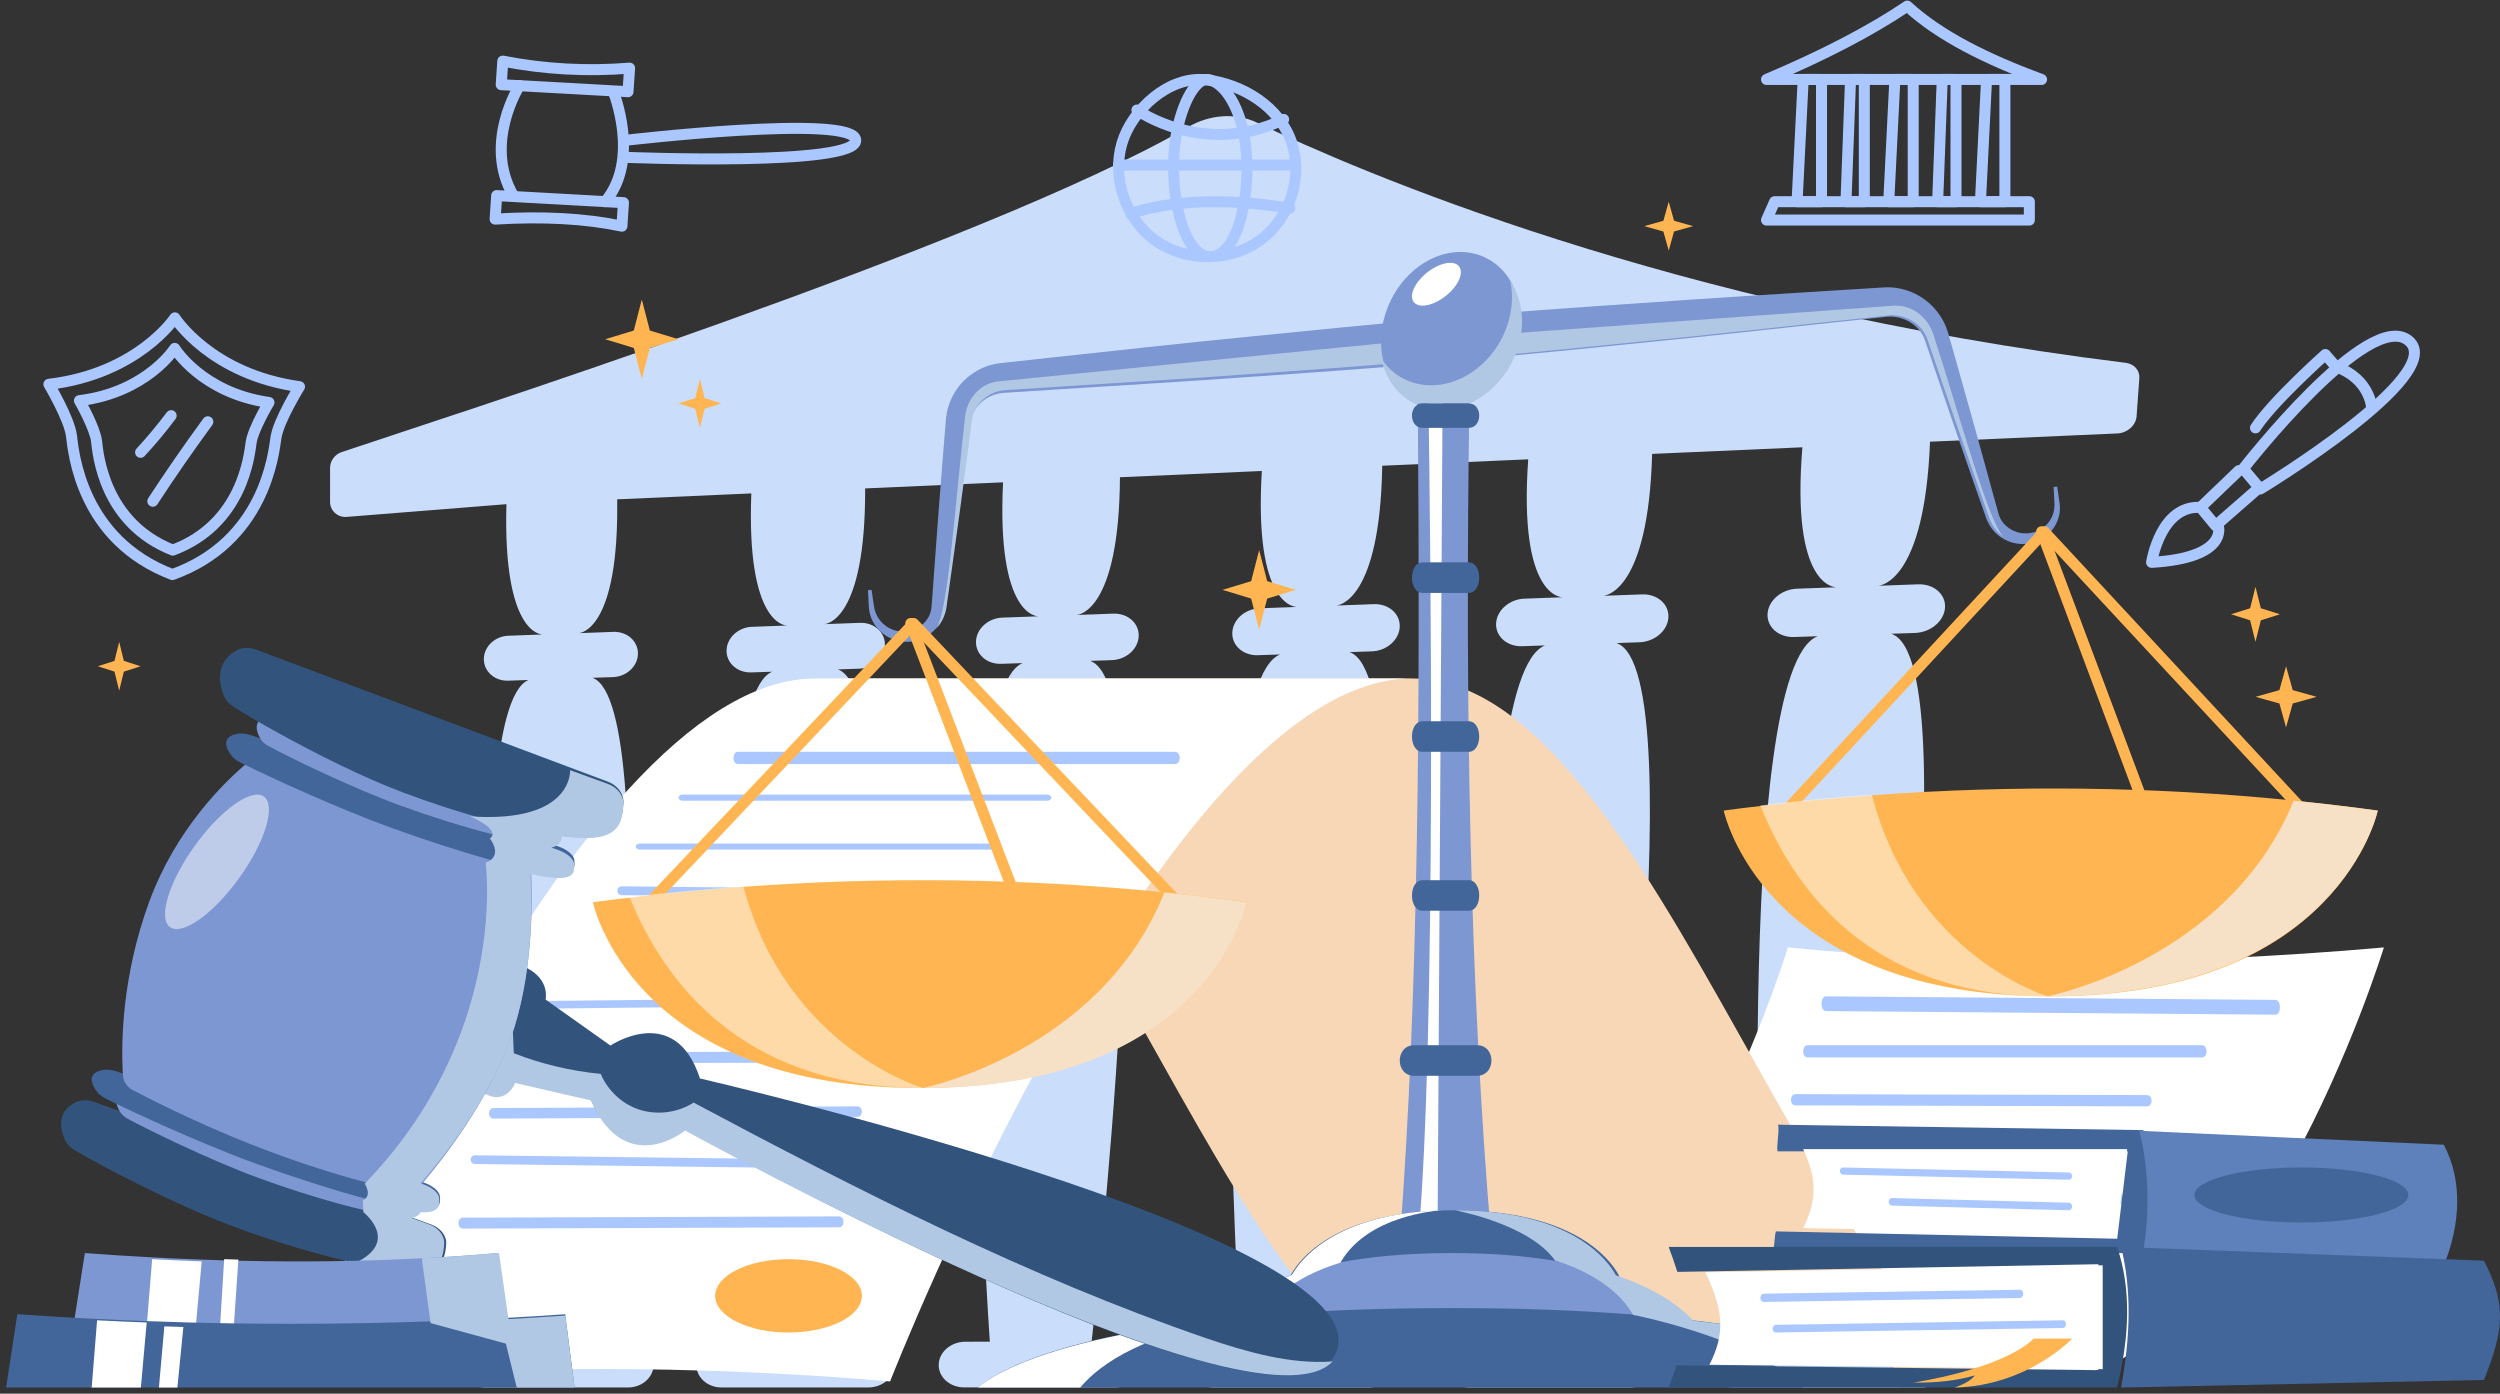 <svg width="409" height="228" xmlns="http://www.w3.org/2000/svg" xmlns:xlink="http://www.w3.org/1999/xlink" overflow="hidden"><rect width="100%" height="100%" fill="#333333" stroke="none"/><defs><clipPath id="clip0"><rect x="180" y="351" width="409" height="228"/></clipPath></defs><g clip-path="url(#clip0)" transform="translate(-180 -351)"><path d="M527.77 410.36C453.261 401.154 401.982 378.918 385.673 371.076 382.216 369.416 377.957 369.698 374.378 371.775 340.85 391.282 248.934 420.514 235.874 424.969 234.762 425.352 234 426.394 234 427.543L234 433.107C234 434.531 235.173 435.633 236.615 435.573L262.851 433.483C262.264 454.724 268.505 454.805 268.808 454.798L263.161 455.007C260.957 455.087 259.164 456.801 259.158 458.824 259.151 460.846 260.923 462.432 263.127 462.358L266.463 462.244C254.528 467.223 263.194 570.702 263.194 570.702L259.393 570.709C257.156 570.716 255.343 572.349 255.336 574.358L255.336 574.358C255.33 576.36 257.136 577.987 259.366 577.987L270.345 577.987 271.692 577.987 282.765 577.987C285.036 577.987 286.896 576.347 286.923 574.318L286.923 574.318C286.943 572.288 285.117 570.648 282.839 570.655L278.991 570.662C278.991 570.662 288.985 466.108 276.922 461.888L280.292 461.774C282.522 461.7 284.349 459.979 284.369 457.937 284.389 455.894 282.59 454.294 280.359 454.375L274.671 454.583C274.974 454.57 281.276 454.026 280.972 432.69L302.915 431.722C302.1 453.266 308.502 453.347 308.819 453.333L303.016 453.548C300.752 453.629 298.892 455.37 298.865 457.426 298.838 459.482 300.644 461.081 302.909 461.007L306.339 460.893C294.026 465.953 302.039 570.608 302.039 570.608L298.137 570.615C295.839 570.622 293.959 572.275 293.932 574.311L293.932 574.311C293.905 576.34 295.738 577.987 298.029 577.987L309.304 577.987 310.692 577.987 322.061 577.987C324.393 577.987 326.327 576.32 326.368 574.271L326.368 574.271C326.408 572.214 324.548 570.548 322.21 570.554L318.254 570.561C318.254 570.561 329.421 464.797 317.074 460.517L320.538 460.396C322.83 460.315 324.723 458.575 324.771 456.505 324.811 454.429 322.985 452.816 320.687 452.897L314.837 453.112C315.154 453.098 321.623 452.547 321.536 430.903L344.099 429.908C343.034 451.761 349.618 451.842 349.942 451.828L343.977 452.043C341.646 452.131 339.718 453.891 339.671 455.974 339.624 458.058 341.464 459.684 343.789 459.603L347.313 459.482C334.61 464.616 341.935 570.494 341.935 570.494L337.926 570.507C335.567 570.514 333.619 572.194 333.572 574.25L333.572 574.25C333.525 576.307 335.392 577.98 337.744 577.98L349.322 577.98 350.744 577.98 362.423 577.98C364.822 577.98 366.823 576.293 366.884 574.21L366.884 574.21C366.951 572.127 365.051 570.44 362.652 570.447L358.588 570.46C358.588 570.46 370.995 463.447 358.345 459.119L361.904 458.998C364.262 458.918 366.23 457.15 366.291 455.047 366.358 452.944 364.492 451.304 362.126 451.391L356.108 451.613C356.432 451.6 363.09 451.035 363.225 429.075L386.435 428.053C385.107 450.229 391.88 450.303 392.21 450.296L386.071 450.518C383.671 450.605 381.677 452.393 381.603 454.509 381.528 456.626 383.402 458.272 385.794 458.192L389.42 458.071C376.305 463.286 382.903 570.407 382.903 570.407L378.786 570.42C376.359 570.427 374.344 572.127 374.27 574.217L374.27 574.217C374.203 576.307 376.103 577.993 378.523 577.993L390.424 577.993 391.887 577.993 403.896 577.993C406.362 577.993 408.431 576.286 408.526 574.17L408.526 574.17C408.613 572.053 406.686 570.346 404.213 570.353L400.034 570.366C400.034 570.366 413.742 462.076 400.782 457.688L404.442 457.56C406.868 457.48 408.91 455.685 408.997 453.548 409.085 451.412 407.185 449.752 404.759 449.839L398.572 450.068C398.902 450.054 405.763 449.476 406.133 427.193L430.017 426.145C428.413 448.65 435.375 448.724 435.719 448.71L429.404 448.939C426.937 449.026 424.862 450.847 424.761 452.991 424.659 455.134 426.573 456.808 429.033 456.72L432.767 456.593C419.221 461.895 425.044 570.299 425.044 570.299L420.811 570.313C418.318 570.319 416.222 572.046 416.128 574.163L416.128 574.163C416.033 576.28 417.967 577.993 420.454 577.993L432.693 577.993 434.195 577.993 446.542 577.993C449.076 577.993 451.225 576.26 451.34 574.116L451.34 574.116C451.455 571.972 449.487 570.239 446.946 570.245L442.653 570.259C442.653 570.259 457.736 460.651 444.453 456.203L448.22 456.075C450.713 455.988 452.836 454.167 452.951 452.003 453.065 449.832 451.131 448.152 448.631 448.24L442.262 448.475C442.606 448.462 449.662 447.87 450.289 425.258L474.873 424.176C472.98 447.017 480.143 447.091 480.494 447.077L473.991 447.312C471.45 447.406 469.293 449.248 469.172 451.432 469.051 453.609 470.998 455.302 473.532 455.215L477.374 455.087C463.376 460.47 468.384 570.198 468.384 570.198L464.03 570.212C461.469 570.218 459.292 571.966 459.171 574.116L459.171 574.116C459.05 576.26 461.024 578 463.578 578L476.161 578 477.711 578 490.414 578C493.022 578 495.253 576.239 495.394 574.069L495.394 574.069C495.536 571.892 493.534 570.138 490.919 570.145L486.499 570.158C486.499 570.158 503.03 459.193 489.41 454.684L493.292 454.55C495.859 454.462 498.063 452.614 498.205 450.41 498.346 448.213 496.372 446.499 493.797 446.593L487.24 446.835C487.59 446.822 494.862 446.217 495.751 423.262L526.401 421.911C528.032 421.837 529.434 420.594 529.542 419.123L529.994 412.887C530.088 411.583 529.151 410.535 527.77 410.36Z" fill="#CADEFC" fill-rule="evenodd"/><path d="M472.501 506C472.501 506 450.801 577 416 577L513.499 577C548.299 577 570 506 570 506 534.842 509.107 502.507 508.911 472.501 506Z" fill="#FFFFFF" fill-rule="evenodd"/><path d="M552.259 514.581C533.148 514.426 514.038 514.271 494.927 514.126 489.529 514.087 484.131 514.039 478.739 514 477.754 513.99 477.754 516.419 478.739 516.419 497.849 516.574 516.96 516.729 536.07 516.874 541.469 516.913 546.867 516.961 552.259 517 553.244 517.01 553.25 514.581 552.259 514.581Z" fill="#AAC8FF" fill-rule="evenodd"/><path d="M540.245 522 475.755 522C474.748 522 474.748 524 475.755 524L540.245 524C541.252 524 541.252 522 540.245 522Z" fill="#AAC8FF" fill-rule="evenodd"/><path d="M531.246 530.155C516.355 530.118 501.464 530.074 486.573 530.037 482.298 530.022 478.029 530.015 473.754 530 472.749 530 472.749 531.845 473.754 531.845 488.646 531.882 503.537 531.926 518.421 531.963 522.696 531.978 526.965 531.985 531.24 532 532.252 532.007 532.252 530.162 531.246 530.155Z" fill="#AAC8FF" fill-rule="evenodd"/><path d="M516.254 539.064C501.082 539.041 485.918 539.022 470.746 539 469.751 539 469.751 539.936 470.746 539.936 485.918 539.959 501.082 539.978 516.254 540 517.249 540.004 517.249 539.067 516.254 539.064Z" fill="#AAC8FF" fill-rule="evenodd"/><path d="M535.25 546.447 482.597 546.099 467.747 546C466.751 545.994 466.751 547.547 467.747 547.553 485.296 547.671 502.852 547.783 520.401 547.901 525.348 547.932 530.303 547.963 535.25 548 536.247 548.006 536.253 546.453 535.25 546.447Z" fill="#AAC8FF" fill-rule="evenodd"/><path d="M514.261 553.542C501.181 553.402 488.108 553.262 475.028 553.123 471.265 553.082 467.502 553.041 463.739 553 462.754 552.988 462.754 554.452 463.739 554.458 476.819 554.598 489.892 554.738 502.972 554.877L514.261 555C515.246 555.017 515.246 553.554 514.261 553.542Z" fill="#AAC8FF" fill-rule="evenodd"/><path d="M522.259 560.542C506.02 560.402 489.781 560.262 473.549 560.122 468.946 560.082 464.344 560.041 459.741 560 458.753 559.994 458.753 561.452 459.741 561.458 475.98 561.598 492.219 561.738 508.451 561.878 513.054 561.918 517.656 561.959 522.259 562 523.247 562.012 523.247 560.548 522.259 560.542Z" fill="#AAC8FF" fill-rule="evenodd"/><path d="M411.037 462 314 462C354.237 462 381.336 577 415.97 577L513 577C478.373 577.007 451.274 462 411.037 462Z" fill="#F7D7B5" fill-rule="evenodd"/><path d="M325.619 577C325.619 577 370.521 462 411 462L313.381 462C272.902 462 228 577 228 577 260.852 574.33 293.401 574.229 325.619 577Z" fill="#FFFFFF" fill-rule="evenodd"/><path d="M372.254 474 300.746 474C299.751 474 299.751 476 300.746 476L372.254 476C373.249 476.008 373.249 474 372.254 474Z" fill="#AAC8FF" fill-rule="evenodd"/><path d="M351.254 481 291.746 481C290.751 481 290.751 482 291.746 482L351.254 482C352.249 482.004 352.249 481 351.254 481Z" fill="#AAC8FF" fill-rule="evenodd"/><path d="M342.24 489 284.754 489C283.749 489 283.749 490 284.754 490L342.24 490C343.253 490.004 343.253 489 342.24 489Z" fill="#AAC8FF" fill-rule="evenodd"/><path d="M341.257 514C322.672 514.195 304.087 514.39 285.509 514.585 280.254 514.64 274.999 514.695 269.743 514.75 268.752 514.76 268.752 516.01 269.743 516 288.328 515.805 306.913 515.61 325.491 515.415 330.746 515.36 336.002 515.305 341.257 515.25 342.248 515.24 342.248 513.985 341.257 514Z" fill="#AAC8FF" fill-rule="evenodd"/><path d="M321.254 523C306.579 523.051 291.905 523.101 277.237 523.152 273.073 523.166 268.909 523.181 264.745 523.195 263.752 523.195 263.752 525.007 264.745 525 279.42 524.95 294.094 524.899 308.769 524.848 312.933 524.834 317.097 524.82 321.26 524.805 322.248 524.805 322.248 522.993 321.254 523Z" fill="#AAC8FF" fill-rule="evenodd"/><path d="M320.261 532C304.811 532.069 289.355 532.145 273.905 532.214 269.516 532.234 265.128 532.255 260.739 532.276 259.754 532.283 259.754 534.007 260.739 534 276.189 533.931 291.645 533.855 307.095 533.786 311.484 533.766 315.872 533.745 320.261 533.724 321.246 533.724 321.246 532 320.261 532Z" fill="#AAC8FF" fill-rule="evenodd"/><path d="M303.257 540.567C288.088 540.378 272.919 540.189 257.743 540 256.752 539.989 256.752 541.421 257.743 541.433 272.912 541.622 288.081 541.811 303.257 542 304.248 542.011 304.248 540.579 303.257 540.567Z" fill="#AAC8FF" fill-rule="evenodd"/><path d="M317.251 550C301.263 550.057 285.275 550.108 269.287 550.165 264.772 550.179 260.264 550.194 255.749 550.208 254.75 550.208 254.75 552.007 255.749 552 271.737 551.943 287.725 551.892 303.713 551.835L317.251 551.792C318.25 551.785 318.25 549.993 317.251 550Z" fill="#AAC8FF" fill-rule="evenodd"/><path d="M336.262 496.551 293.751 496.122C289.747 496.081 285.743 496.041 281.738 496 280.754 495.988 280.754 497.443 281.738 497.449L324.249 497.878C328.253 497.919 332.257 497.959 336.262 498 337.246 498.012 337.246 496.562 336.262 496.551Z" fill="#AAC8FF" fill-rule="evenodd"/><path d="M321 563C321 566.314 315.627 569 309 569 302.373 569 297 566.314 297 563 297 559.686 302.373 557 309 557 315.627 557 321 559.686 321 563Z" fill="#FFB552" fill-rule="evenodd"/><path d="M416.286 403 417 410.24C415.383 410.375 413.773 410.502 412.157 410.623 402.969 411.353 393.774 412.024 384.572 412.654 373.761 413.438 362.936 414.075 352.111 414.766L344.074 415.282C342.054 415.456 340.12 416.69 339.238 418.54 339.016 418.996 338.84 419.479 338.766 419.988 338.753 420.055 338.739 420.102 338.726 420.183L338.692 420.458 338.618 421.001 338.477 422.08 337.904 426.417 336.732 435.073 335.52 443.728 334.906 448.052 334.597 450.217C334.549 450.539 334.496 451.035 334.361 451.451 334.246 451.886 334.078 452.282 333.883 452.671 333.566 453.281 333.155 453.817 332.684 454.266 331.976 454.95 331.134 455.44 330.245 455.715 328.763 456.17 327.16 456.083 325.739 455.433 324.331 454.803 323.105 453.596 322.519 452.067L322.33 451.491C322.29 451.29 322.242 451.095 322.209 450.894L322.141 450.298 322.115 449.748 322 447.556 322.586 447.509 322.909 449.681 322.99 450.224 323.091 450.713 323.239 451.189 323.428 451.638C324.001 452.818 325.038 453.67 326.19 454.065 327.342 454.461 328.595 454.401 329.673 453.945 330.737 453.489 331.633 452.637 332.077 451.598 332.185 451.337 332.279 451.069 332.333 450.794 332.394 450.512 332.401 450.277 332.434 449.875L332.596 447.69 332.913 443.319 333.559 434.576 334.246 425.841 334.597 421.477 334.691 420.384 334.731 419.841 334.758 419.559 334.799 419.224C334.9 418.285 335.156 417.367 335.513 416.522 336.961 413.083 340.1 410.877 343.441 410.435L351.599 409.537C362.377 408.383 373.148 407.177 383.926 406.117 394.71 405.025 405.495 403.965 416.286 403Z" fill="#7D97D3" fill-rule="evenodd"/><path d="M418 406 416.462 407.051 411.92 410.155C402.795 410.89 393.665 411.563 384.527 412.196 373.791 412.984 363.041 413.624 352.292 414.318L344.311 414.836C342.305 415.011 340.385 416.251 339.509 418.109 339.288 418.567 339.114 419.052 339.04 419.564 339.027 419.632 339.014 419.679 339 419.76L338.967 420.036 338.893 420.581 338.753 421.665 338.184 426.023 337.02 434.718 335.816 443.413 335.207 447.757 334.9 449.932C334.853 450.255 334.799 450.754 334.666 451.171 334.552 451.609 334.385 452.007 334.191 452.397 333.876 453.01 333.468 453.549 333 454 335.08 452.182 336.291 432.785 337.917 418.965 338.338 415.941 340.572 413.658 343.362 413.388L416.368 406.155 418 406Z" fill="#B1C8E5" fill-rule="evenodd"/><path d="M416 402.977 416.708 410.162C418.304 410.016 419.907 409.876 421.503 409.723 430.605 408.892 439.694 408 448.79 407.062 459.481 406.011 470.153 404.806 480.838 403.662L488.772 402.817C490.775 402.644 492.905 403.529 494.121 405.186 494.428 405.592 494.688 406.037 494.855 406.516 494.882 406.576 494.902 406.623 494.936 406.703L495.022 406.962 495.196 407.481 495.543 408.506 496.946 412.644 499.764 420.894 502.622 429.137 504.058 433.249 504.779 435.311C504.886 435.624 505.04 436.09 505.247 436.476 505.44 436.882 505.687 437.241 505.948 437.587 506.375 438.132 506.883 438.585 507.43 438.944 508.252 439.49 509.173 439.829 510.088 439.949 511.617 440.142 513.167 439.789 514.429 438.917 515.678 438.066 516.639 436.682 516.92 435.092L516.993 434.5C517 434.293 517 434.101 517 433.894L516.947 433.302 516.867 432.763 516.553 430.608 515.972 430.661 516.078 432.836 516.112 433.382 516.105 433.881 516.052 434.367 515.958 434.832C515.631 436.077 514.783 437.088 513.734 437.667 512.693 438.246 511.451 438.399 510.315 438.139 509.187 437.873 508.152 437.194 507.517 436.256 507.357 436.023 507.217 435.771 507.116 435.511 507.003 435.245 506.949 435.019 506.843 434.633L506.262 432.53 505.106 428.319 502.782 419.896 500.418 411.493 499.23 407.295 498.929 406.243 498.782 405.718 498.702 405.452 498.602 405.132C498.321 404.234 497.894 403.383 497.38 402.617 495.303 399.51 491.81 397.88 488.471 398.007L480.344 398.506C469.612 399.191 458.88 399.823 448.169 400.608 437.423 401.32 426.712 402.105 416 402.977Z" fill="#7D97D3" fill-rule="evenodd"/><path d="M414 406.526 415.734 407.291 420.867 409.557C430.097 408.719 439.313 407.82 448.536 406.875 459.378 405.816 470.2 404.602 481.035 403.449L489.079 402.598C491.111 402.424 493.271 403.315 494.504 404.985 494.815 405.394 495.079 405.843 495.249 406.325 495.276 406.386 495.296 406.433 495.33 406.513L495.418 406.774 495.594 407.297 495.946 408.33 497.368 412.5 500.226 420.812 503.124 429.119 504.58 433.261 505.312 435.34C505.42 435.655 505.576 436.124 505.786 436.513 505.982 436.922 506.233 437.284 506.497 437.632 506.93 438.182 507.445 438.638 508 439 505.576 437.579 500.571 418.801 496.244 405.548 495.228 402.658 492.56 400.808 489.73 401.016L415.646 406.392 414 406.526Z" fill="#B1C8E5" fill-rule="evenodd"/><path d="M422.781 393.041C428.33 395.531 430.401 402.959 427.407 409.633 424.412 416.307 417.486 419.698 411.937 417.208 406.388 414.719 404.318 407.29 407.312 400.616 410.307 393.943 417.232 390.551 422.781 393.041Z" fill="#7D97D3" fill-rule="evenodd"/><path d="M428.131 408.476C425.7 415.247 418.912 419.332 412.959 417.603 409.274 416.528 406.788 413.485 406 409.704 407.247 411.572 409.062 412.977 411.322 413.637 417.268 415.373 424.056 411.288 426.494 404.51 427.426 401.923 427.583 399.323 427.09 397 429.118 400.036 429.638 404.286 428.131 408.476Z" fill="#B1C8E5" fill-rule="evenodd"/><path d="M415.892 399.876C413.74 401.293 411.596 401.384 411.102 400.071 410.609 398.758 411.951 396.548 414.109 395.124 416.26 393.707 418.405 393.616 418.898 394.929 419.392 396.242 418.043 398.459 415.892 399.876Z" fill="#FFFFFF" fill-rule="evenodd"/><path d="M424 554 409 554C412.062 513.891 412.365 467.483 411.945 417L420.388 417C419.651 466.377 420.463 512.779 424 554Z" fill="#7D97D3" fill-rule="evenodd"/><path d="M416 417 415.18 554 412 554C415.035 520.559 414.023 438.532 413.699 417L416 417Z" fill="#FFFFFF" fill-rule="evenodd"/><path d="M421.646 522 411.354 522C408.219 522 408.212 527 411.354 527L421.646 527C424.781 526.993 424.788 522 421.646 522Z" fill="#42669A" fill-rule="evenodd"/><path d="M420.275 495 412.727 495C410.424 495 410.424 500 412.727 500L420.275 500C422.572 500 422.578 495 420.275 495Z" fill="#42669A" fill-rule="evenodd"/><path d="M420.275 469 412.727 469C410.424 469 410.424 474 412.727 474L420.275 474C422.572 473.993 422.578 469 420.275 469Z" fill="#42669A" fill-rule="evenodd"/><path d="M420.275 443 412.725 443C410.425 443 410.425 448 412.725 448L420.275 448C422.575 447.993 422.575 443 420.275 443Z" fill="#42669A" fill-rule="evenodd"/><path d="M420.275 417 412.727 417C410.424 417 410.424 421 412.727 421L420.275 421C422.572 421 422.578 417 420.275 417Z" fill="#42669A" fill-rule="evenodd"/><path d="M445 560 391 560C391 560 391.094 559.759 391.323 559.349 392.61 557.078 398.173 549.573 415.949 549.033 416.003 549.026 416.03 549.026 416.03 549.026 416.67 549.006 417.323 549 417.997 549 437.395 549 443.336 556.993 444.677 559.349 444.906 559.759 445 560 445 560Z" fill="#42669A" fill-rule="evenodd"/><path d="M458 569 377 569C377 569 377.267 568.448 378 567.573 378.127 567.425 378.26 567.25 378.42 567.082 380.2 565.124 383.933 562.036 391.093 559.62 393.36 558.86 395.967 558.16 398.953 557.581 403.967 556.619 410.073 556 417.5 556 423.92 556 429.36 556.458 433.953 557.204 433.953 557.204 433.96 557.204 433.98 557.211 437.853 557.844 441.133 558.678 443.907 559.613 451.06 562.029 454.787 565.124 456.573 567.076 457.627 568.24 458 569 458 569Z" fill="#7D97D3" fill-rule="evenodd"/><path d="M495 578 340 578C340 578 346.912 570.625 378.244 566.978 380.535 566.709 382.953 566.467 385.518 566.245 385.679 566.231 385.826 566.218 385.947 566.204 386.034 566.198 386.114 566.191 386.201 566.184 386.362 566.171 386.442 566.164 386.442 566.164 395.149 565.444 405.417 565 417.5 565 428.806 565 438.531 565.39 446.863 566.036 450.406 566.312 453.695 566.628 456.756 566.985 488.088 570.625 495 578 495 578Z" fill="#42669A" fill-rule="evenodd"/><path d="M495 578 475.02 578C470.926 573.928 463.825 570.932 457.821 568.96 451.977 567.041 447.172 566.111 447.172 566.111 445.754 563.59 443.505 561.685 441.295 560.3 438 558.241 434.772 557.332 434.453 557.245 434.433 557.238 434.426 557.238 434.426 557.238 430.127 551.18 418 549 418 549 437.168 549 443.039 557.211 444.363 559.632 451.505 562.032 455.225 565.108 457.009 567.047 488.131 570.671 495 578 495 578Z" fill="#B1C8E5" fill-rule="evenodd"/><path d="M416 549C414.955 549.054 403.69 549.864 399.285 557.582 399.278 557.582 399.278 557.589 399.278 557.589 399.278 557.589 396.115 558.432 392.877 560.28 390.435 561.672 387.946 563.634 386.772 566.225 386.772 566.225 386.691 566.231 386.53 566.245 386.455 566.251 386.374 566.258 386.273 566.265 386.145 566.278 386.003 566.292 385.842 566.305 384.438 566.446 381.565 566.794 378.091 567.53 371.15 568.996 361.767 572.002 356.729 578L340 578C340 578 346.961 570.663 378.516 567.035 380.317 565.087 384.094 562.014 391.339 559.611 392.627 557.268 398.199 549.549 416 549Z" fill="#FFFFFF" fill-rule="evenodd"/><path d="M285 500 329.453 453 374 500" stroke="#FFB552" stroke-width="1.801" stroke-linecap="round" stroke-linejoin="round" stroke-miterlimit="10" fill="none" fill-rule="evenodd"/><path d="M329 453 347 500" stroke="#FFB552" stroke-width="1.801" stroke-linecap="round" stroke-linejoin="round" stroke-miterlimit="10" fill="none" fill-rule="evenodd"/><path d="M384 498.599C384 498.599 377.68 529 330.497 529 329.951 529 329.42 528.993 328.881 528.987 283.179 528.303 277 498.606 277 498.606 279.033 498.335 281.065 498.078 283.098 497.848 289.23 497.117 295.355 496.535 301.48 496.089 324.432 494.404 347.384 494.654 370.37 496.982 374.907 497.428 379.457 497.97 384 498.599Z" fill="#FFB552" fill-rule="evenodd"/><path d="M384 498.623C384 498.623 377.739 529 331 529 331 529 360.044 523.145 370.498 497 374.992 497.453 379.499 497.994 384 498.623Z" fill="#F7E1C6" fill-rule="evenodd"/><path d="M331 529C330.448 529 329.91 528.993 329.364 528.986 301.245 528.362 288.636 511.659 283 497.764 289.209 497.031 295.411 496.448 301.613 496 308.619 522.5 331 529 331 529Z" fill="#FFFFFF" fill-rule="evenodd" fill-opacity="0.502"/><path d="M470 486 514.453 438 559 486" stroke="#FFB552" stroke-width="1.801" stroke-linecap="round" stroke-linejoin="round" stroke-miterlimit="10" fill="none" fill-rule="evenodd"/><path d="M514 438 532 486" stroke="#FFB552" stroke-width="1.801" stroke-linecap="round" stroke-linejoin="round" stroke-miterlimit="10" fill="none" fill-rule="evenodd"/><path d="M569 483.599C569 483.599 562.68 514 515.497 514 514.951 514 514.42 513.993 513.881 513.987 468.179 513.303 462 483.606 462 483.606 464.033 483.335 466.065 483.078 468.098 482.848 474.23 482.117 480.355 481.535 486.48 481.089 509.432 479.404 532.384 479.654 555.37 481.982 559.907 482.435 564.457 482.976 569 483.599Z" fill="#FFB552" fill-rule="evenodd"/><path d="M569 483.623C569 483.623 562.621 514 515 514 515 514 544.592 508.145 555.244 482 559.822 482.46 564.414 483.001 569 483.623Z" fill="#F7E1C6" fill-rule="evenodd"/><path d="M515 514C514.459 514 513.932 513.993 513.398 513.986 485.871 513.362 473.519 496.659 468 482.764 474.079 482.031 480.152 481.448 486.225 481 493.085 507.494 515 514 515 514Z" fill="#FFFFFF" fill-rule="evenodd" fill-opacity="0.502"/><path d="M530.644 556 470 556C470.306 555.221 470.3 553.236 470.533 552.457L526.375 553.656 528.1 539.363 470.813 539.363C470.579 538.583 471.186 535.779 470.873 535L530.644 535.886C532.602 541.647 532.296 549.193 530.644 556Z" fill="#42669A" fill-rule="evenodd"/><path d="M579.815 558 530.552 556.066C531.816 549.316 531.473 541.787 530 536L579.809 538.279C582.882 544.08 582.573 551.236 579.815 558Z" fill="#5E80BB" fill-rule="evenodd"/><path d="M526.286 553 475 551.911C477.19 547.553 477.349 543.997 475 539L528 539 526.286 553Z" fill="#FFFFFF" fill-rule="evenodd"/><path d="M574 546.5C574 548.985 566.165 551 556.5 551 546.835 551 539 548.985 539 546.5 539 544.015 546.835 542 556.5 542 566.165 542 574 544.015 574 546.5Z" fill="#42669A" fill-rule="evenodd"/><path d="M518.404 542.82 481.596 542C480.801 541.981 480.801 543.161 481.596 543.18L518.404 544C519.199 544.019 519.199 542.839 518.404 542.82Z" fill="#AAC8FF" fill-rule="evenodd"/><path d="M518.426 547.759C508.811 547.504 499.189 547.249 489.575 547 488.809 546.98 488.809 548.221 489.575 548.241 499.189 548.496 508.811 548.752 518.426 549 519.192 549.021 519.192 547.779 518.426 547.759Z" fill="#AAC8FF" fill-rule="evenodd"/><path d="M526.359 578 453 578C453.375 577.053 453.985 575.3 454.266 574.36L523.285 575.159 523.285 557.827 454.413 559.083C454.132 558.143 453.368 555.94 453 555L526.359 555C528.724 561.971 528.362 569.74 526.359 578Z" fill="#32547C" fill-rule="evenodd"/><path d="M586.368 576.758 527 578C528.523 569.794 528.779 562.038 527 555L586.368 557.25C590.06 564.301 589.69 568.538 586.368 576.758Z" fill="#42669A" fill-rule="evenodd"/><path d="M524 575 459.661 574.276C462.353 568.98 461.88 565.225 459 559.153L524 558 524 575Z" fill="#FFFFFF" fill-rule="evenodd"/><path d="M510.412 562C499.552 562.166 488.693 562.332 477.833 562.498 474.751 562.544 471.67 562.589 468.588 562.642 467.804 562.657 467.804 564.015 468.588 564 479.448 563.834 490.308 563.668 501.167 563.502 504.249 563.457 507.331 563.411 510.412 563.359 511.196 563.351 511.196 561.985 510.412 562Z" fill="#AAC8FF" fill-rule="evenodd"/><path d="M517.419 567C505.262 567.19 493.098 567.386 480.941 567.576 477.485 567.632 474.037 567.688 470.581 567.737 469.806 567.751 469.806 569.014 470.581 569 482.739 568.81 494.902 568.614 507.059 568.424 510.515 568.368 513.963 568.312 517.419 568.263 518.194 568.256 518.194 566.986 517.419 567Z" fill="#AAC8FF" fill-rule="evenodd"/><path d="M512.732 570 519 570C519 570 511.743 577.735 499.78 578 501.349 577.456 502.503 576.803 503.097 576.007 499.918 576.945 496.511 577.236 493 577.197 493 577.204 507.292 575.12 512.732 570Z" fill="#FFB552" fill-rule="evenodd"/><path d="M398.679 572.055C398.436 572.697 398.093 573.252 397.642 573.726 384.982 587.287 291.995 535.76 291.995 535.76 291.995 535.76 282.324 543.744 276.61 530.812L264.273 527.943C264.273 527.943 262.482 532.57 258 528.766L265.363 509C265.363 509 269.839 510.451 269.267 514.536L279.867 522.052C279.867 522.052 290.447 514.911 294.512 527.435 294.526 527.428 405.725 553.138 398.679 572.055Z" fill="#32547C" fill-rule="evenodd"/><path d="M398 573.737C385.308 587.232 292.082 535.954 292.082 535.954 292.082 535.954 282.386 543.9 276.657 531.03L264.289 528.175C264.289 528.175 262.494 532.78 258 528.994L263.223 515.08C263.385 515.053 263.547 515.027 263.715 515 263.823 517.768 263.938 520.536 264.053 523.305 268.587 525.081 273.418 526.226 278.27 526.685 279.444 529.433 281.826 531.696 284.734 532.581 287.649 533.466 290.949 533.013 293.472 531.383 320.382 545.723 348.297 559.963 377.19 569.885 383.891 572.167 391.036 574.236 398 573.737Z" fill="#B1C8E5" fill-rule="evenodd"/><path d="M249.512 558.881C247.279 559.247 243.232 558.748 238.366 557.676L238.36 557.683C232.445 556.392 225.333 554.276 218.83 551.9 208.591 548.16 195.544 541.198 192.059 539.069 191.382 538.649 190.874 538.084 190.604 537.451 189.907 535.841 189.149 532.806 192.471 531.295 193.317 530.909 194.407 530.903 195.408 531.269L239.74 547.401C239.747 547.401 239.754 547.408 239.754 547.408L250.534 551.327C252.036 551.873 253.065 553.144 252.997 554.422 252.882 556.412 252.544 558.375 249.512 558.881Z" fill="#32547C" fill-rule="evenodd"/><path d="M248.743 548.963C248.516 549.403 248.075 549.745 247.273 549.903 247.066 549.942 246.839 549.975 246.572 549.988 245.122 550.074 242.611 549.686 239.518 548.963 239.511 548.963 239.511 548.963 239.511 548.963 234.581 547.819 228.189 545.86 222.383 543.743 214.22 540.765 203.686 535.571 200.854 534.006 200.306 533.704 199.885 533.316 199.631 532.902 199.551 532.77 199.464 532.626 199.391 532.468 199.257 532.205 199.137 531.909 199.077 531.607 198.856 530.686 199.043 529.68 200.546 529.168 200.6 529.141 200.653 529.128 200.7 529.115 201.341 528.918 202.176 528.977 202.978 529.273L246.899 545.268C247.086 545.334 247.267 545.413 247.434 545.498 248.356 545.971 248.977 546.695 248.997 547.372 249.01 547.937 248.99 548.503 248.743 548.963Z" fill="#7D97D3" fill-rule="evenodd"/><path d="M249.449 549C249.308 549 249.16 548.993 249.006 548.98 247.037 548.869 243.694 548.154 239.687 547.079 239.687 547.079 239.681 547.079 239.674 547.073 234.381 545.644 227.936 543.579 222.007 541.429 217.09 539.639 211.381 537.227 206.618 535.103 203.643 533.779 201.024 532.554 199.195 531.669 198.404 531.289 197.761 530.967 197.299 530.731 196.669 530.404 196.16 530.004 195.852 529.591 195.061 528.536 194.063 526.608 196.776 526.058 197.473 525.92 198.411 526.031 199.322 526.359L249.475 544.516C250.842 545.014 251.874 545.893 251.961 546.66 252.095 547.866 252.021 549.019 249.449 549Z" fill="#42669A" fill-rule="evenodd"/><path d="M263.575 520.773C259.873 531.199 252.475 540.625 249.219 544.467 249.052 544.67 248.885 544.852 248.739 545.021 248.505 545.291 248.225 545.514 247.918 545.676 247.331 545.98 246.644 546.081 245.97 545.932 244.056 545.5 242.141 545.034 240.233 544.535 227.184 541.091 214.336 535.926 201.661 529.301 201.454 529.193 201.267 529.065 201.1 528.91 200.52 528.403 200.153 527.681 200.106 526.904 200.093 526.648 200.073 526.364 200.06 526.054 199.846 521.368 199.98 510.638 204.383 498.605 208.746 486.667 216.711 478.922 220.567 475.702 221.921 474.567 222.768 474 222.768 474L261.067 488.74 266.717 490.915C266.717 490.915 266.804 491.772 266.884 493.264 267.144 498.248 267.291 510.307 263.575 520.773Z" fill="#7D97D3" fill-rule="evenodd"/><path d="M271.452 494C270.414 493.993 268.866 493.764 266.957 493.364 264.893 492.931 262.421 492.301 259.714 491.534 254.836 490.144 249.222 488.321 244.003 486.427 235.567 483.371 224.827 478.454 220.446 476.303 219.99 476.08 219.601 475.884 219.293 475.733 218.663 475.411 218.161 475.005 217.846 474.592 217.062 473.536 216.064 471.609 218.777 471.058 219.474 470.92 220.412 471.032 221.323 471.359L271.472 489.521C272.839 490.02 273.878 490.905 273.958 491.665 274.099 492.872 274.025 494.026 271.452 494Z" fill="#42669A" fill-rule="evenodd"/><path d="M270.293 488.896C270.079 488.942 269.839 488.975 269.571 488.988 267.808 489.093 264.462 488.489 260.441 487.458 260.434 487.458 260.434 487.458 260.434 487.458 255.859 486.288 250.402 484.58 245.386 482.748 237.223 479.772 226.69 474.582 223.858 473.019 223.31 472.717 222.89 472.329 222.636 471.909 222.556 471.771 222.475 471.626 222.395 471.462 222.015 470.694 221.754 469.695 222.362 468.933 222.622 468.598 223.05 468.309 223.704 468.112 224.339 467.921 225.181 467.974 225.982 468.27L269.899 484.252C271.101 484.692 271.969 485.559 271.996 486.361 272.003 486.61 272.003 486.86 271.983 487.103 271.903 487.931 271.549 488.634 270.293 488.896Z" fill="#7D97D3" fill-rule="evenodd"/><path d="M278.158 487.793C276.712 488.102 274.562 488.054 271.932 487.725 267.801 487.203 262.501 485.983 256.998 484.358 256.991 484.358 256.985 484.351 256.985 484.351 255.599 483.939 254.206 483.507 252.807 483.055 250.488 482.301 248.169 481.491 245.931 480.648 244.261 480.017 242.517 479.304 240.753 478.529 233.702 475.43 226.313 471.439 221.715 468.757 220.1 467.818 218.822 467.043 218.038 466.515 217.341 466.056 216.821 465.404 216.55 464.671 215.868 462.805 215.178 459.274 218.734 457.395 219.647 456.915 220.803 456.874 221.844 457.265L279.49 478.899C281.065 479.489 282.106 480.95 281.991 482.438 281.809 484.79 281.383 487.101 278.158 487.793Z" fill="#32547C" fill-rule="evenodd"/><path d="M278.168 487.907C276.714 488.207 274.554 488.161 271.912 487.84 271.831 488.674 271.477 489.395 270.201 489.655L271.389 490.089C272.775 490.596 273.827 491.496 273.909 492.27 274.038 493.498 273.97 494.672 271.355 494.645 270.302 494.638 268.733 494.405 266.798 493.998 267.069 498.928 267.226 510.842 263.443 521.182 259.673 531.483 252.141 540.795 248.826 544.591L249.315 544.771C250.701 545.278 251.747 546.172 251.835 546.953 251.964 548.18 251.889 549.348 249.281 549.328 249.139 549.328 248.989 549.321 248.833 549.308 248.602 549.755 248.154 550.102 247.339 550.262L250.198 551.302C251.706 551.849 252.738 553.124 252.671 554.404 252.562 556.399 252.222 558.374 249.186 558.881 246.945 559.248 242.883 558.747 238 557.673 245.505 554.184 239.664 549.488 239.453 549.314 239.447 549.314 239.447 549.314 239.447 549.314L239.372 547.373C240.995 546.599 239.671 544.658 239.671 544.658 240.092 544.224 240.499 543.791 240.9 543.35 241.281 542.937 241.654 542.53 242.014 542.116 263.083 518.274 259.449 492.143 259.449 492.143 261.093 491.536 261.154 490.416 260.868 489.528 260.644 488.834 260.216 488.281 260.162 488.201 260.155 488.201 260.155 488.201 260.155 488.201 261.228 487.32 260.04 486.273 258.804 485.526 257.921 484.999 257.017 484.618 256.888 484.565 261.194 484.852 264.366 484.512 266.71 483.831 273.596 481.85 273.264 477 273.264 477L279.478 479.262C281.061 479.835 282.107 481.256 281.991 482.704 281.835 484.985 281.407 487.233 278.168 487.907Z" fill="#B1C8E5" fill-rule="evenodd"/><path d="M219.152 494.604C214.917 500.505 209.843 504.121 207.826 502.685 205.81 501.249 207.612 495.296 211.847 489.396 216.082 483.495 221.156 479.879 223.173 481.315 225.189 482.757 223.394 488.71 219.152 494.604Z" fill="#FFFFFF" fill-rule="evenodd" fill-opacity="0.502"/><path d="M263 568 192 568 192.153 567.011 193.883 556C197.563 556.272 201.224 556.515 204.87 556.703 207.679 556.864 210.48 556.989 213.262 557.08 214.38 557.121 215.505 557.156 216.616 557.198 217.641 557.226 218.652 557.247 219.664 557.268 229.44 557.477 239.083 557.365 248.586 556.871 252.858 556.662 257.097 556.369 261.303 556L262.867 567.018 263 568Z" fill="#7D97D3" fill-rule="evenodd"/><path d="M213 557.366 212.03 568 204 568 204.893 557C207.61 557.149 210.315 557.271 213 557.366Z" fill="#FFFFFF" fill-rule="evenodd"/><path d="M219 557.071 218.25 568 216 568 216.674 557C217.459 557.021 218.235 557.042 219 557.071Z" fill="#FFFFFF" fill-rule="evenodd"/><path d="M274 578 181 578 182.838 566C185.912 566.216 188.986 566.411 192.067 566.578 193.317 566.648 194.573 566.717 195.823 566.773 198.65 566.919 201.47 567.038 204.29 567.142 205.4 567.184 206.509 567.226 207.625 567.254 208.661 567.295 209.697 567.323 210.726 567.351 216.393 567.504 222.053 567.574 227.727 567.574 235.212 567.574 242.697 567.442 250.182 567.184 254.479 567.031 258.776 566.836 263.073 566.592 266.208 566.425 269.329 566.223 272.463 566.007L274 578Z" fill="#42669A" fill-rule="evenodd"/><path d="M204 567.362 203.046 578 195 578 195.883 567C198.597 567.143 201.292 567.259 204 567.362Z" fill="#FFFFFF" fill-rule="evenodd"/><path d="M210 568.091 209.02 578 206 578 206.886 568C207.926 568.045 208.96 568.071 210 568.091Z" fill="#FFFFFF" fill-rule="evenodd"/><path d="M274 578 264.538 578 262.76 570.817 251.585 567.772 250.441 567.457 250.435 567.389 249 556.854C253.245 556.649 257.457 556.362 261.636 556L263.189 566.802C266.29 566.638 269.378 566.44 272.479 566.228L274 578Z" fill="#B1C8E5" fill-rule="evenodd"/><path d="M363.537 374.491C361.866 380.246 364.198 386.929 369.118 390.406 374.037 393.877 381.202 393.87 386.094 390.353 390.987 386.836 393.219 380.068 391.334 374.378 389.389 368.504 383.32 364.755 377.292 364.059 371.196 363.357 365.134 369 363.537 374.491Z" stroke="#AAC8FF" stroke-width="1.801" stroke-linecap="round" stroke-linejoin="round" stroke-miterlimit="10" fill="none" fill-rule="evenodd"/><path d="M372.222 374.491C371.531 380.246 372.495 386.929 374.533 390.406 376.571 393.877 379.532 393.87 381.557 390.353 383.581 386.836 384.504 380.068 383.725 374.378 382.918 368.504 380.408 364.755 377.919 364.059 375.388 363.357 372.885 369 372.222 374.491Z" stroke="#AAC8FF" stroke-width="1.801" stroke-linecap="round" stroke-linejoin="round" stroke-miterlimit="10" fill="none" fill-rule="evenodd"/><path d="M363 378 392 378" stroke="#AAC8FF" stroke-width="1.801" stroke-linecap="round" stroke-linejoin="round" stroke-miterlimit="10" fill="none" fill-rule="evenodd"/><path d="M366 369C366 369 376.944 376.866 390 370.536" stroke="#AAC8FF" stroke-width="1.801" stroke-linecap="round" stroke-linejoin="round" stroke-miterlimit="10" fill="none" fill-rule="evenodd"/><path d="M365 386C365 386 373.852 382.192 391 385.085" stroke="#AAC8FF" stroke-width="1.801" stroke-linecap="round" stroke-linejoin="round" stroke-miterlimit="10" fill="none" fill-rule="evenodd"/><path d="M469 364C478.439 360.002 486.116 355.998 492.026 352 497.248 356.807 504.926 360.671 514 364L469 364Z" stroke="#AAC8FF" stroke-width="1.801" stroke-linecap="round" stroke-linejoin="round" stroke-miterlimit="10" fill="none" fill-rule="evenodd"/><path d="M475.002 364 474 384 478 384 478 364Z" stroke="#AAC8FF" stroke-width="1.801" stroke-linecap="round" stroke-linejoin="round" stroke-miterlimit="10" fill="none" fill-rule="evenodd"/><path d="M482.75 364 482 384 485 384 485 364Z" stroke="#AAC8FF" stroke-width="1.801" stroke-linecap="round" stroke-linejoin="round" stroke-miterlimit="10" fill="none" fill-rule="evenodd"/><path d="M490 364 489 384 493 384 493 364Z" stroke="#AAC8FF" stroke-width="1.801" stroke-linecap="round" stroke-linejoin="round" stroke-miterlimit="10" fill="none" fill-rule="evenodd"/><path d="M497.75 364 497 384 500 384 500 364Z" stroke="#AAC8FF" stroke-width="1.801" stroke-linecap="round" stroke-linejoin="round" stroke-miterlimit="10" fill="none" fill-rule="evenodd"/><path d="M505 364 504 384 508 384 508 364Z" stroke="#AAC8FF" stroke-width="1.801" stroke-linecap="round" stroke-linejoin="round" stroke-miterlimit="10" fill="none" fill-rule="evenodd"/><path d="M470.327 384 512 384 512 387 469 387Z" stroke="#AAC8FF" stroke-width="1.801" stroke-linecap="round" stroke-linejoin="round" stroke-miterlimit="10" fill="none" fill-rule="evenodd"/><path d="M208.202 445C223.234 439.603 224.75 425.375 225.149 422.598 225.548 419.822 229 414.262 229 414.262 214.469 412.251 208.608 403 208.608 403 208.608 403 202.571 412.142 188 413.869 188 413.869 191.343 419.497 191.688 422.28 192.04 425.056 193.279 439.312 208.202 445Z" stroke="#AAC8FF" stroke-width="1.801" stroke-linecap="round" stroke-linejoin="round" stroke-miterlimit="10" fill="none" fill-rule="evenodd"/><path d="M208.265 441C219.637 436.754 220.78 425.576 221.084 423.397 221.389 421.217 224 416.845 224 416.845 213.012 415.272 208.583 408 208.583 408 208.583 408 204.014 415.185 193 416.545 193 416.545 195.532 420.964 195.79 423.15 196.048 425.33 196.98 436.528 208.265 441Z" stroke="#AAC8FF" stroke-width="1.801" stroke-linecap="round" stroke-linejoin="round" stroke-miterlimit="10" fill="none" fill-rule="evenodd"/><path d="M203 425C204.772 423.088 206.44 421.081 208 419" stroke="#AAC8FF" stroke-width="1.801" stroke-linecap="round" stroke-linejoin="round" stroke-miterlimit="10" fill="none" fill-rule="evenodd"/><path d="M205 433C207.877 428.589 210.884 424.258 214 420" stroke="#AAC8FF" stroke-width="1.801" stroke-linecap="round" stroke-linejoin="round" stroke-miterlimit="10" fill="none" fill-rule="evenodd"/><path d="M549.785 431 547 427.678C547 427.678 567.561 401.218 574.091 406.764 580.627 412.317 549.785 431 549.785 431Z" stroke="#AAC8FF" stroke-width="1.801" stroke-linecap="round" stroke-linejoin="round" stroke-miterlimit="10" fill="none" fill-rule="evenodd"/><path d="M549 431.298 542.471 437 540 434.011 546.267 428" stroke="#AAC8FF" stroke-width="1.801" stroke-linecap="round" stroke-linejoin="round" stroke-miterlimit="10" fill="none" fill-rule="evenodd"/><path d="M542.918 437.07C542.918 437.07 544.669 442.265 532 443 532 443 533.469 433.413 540.204 434.028" stroke="#AAC8FF" stroke-width="1.801" stroke-linecap="round" stroke-linejoin="round" stroke-miterlimit="10" fill="none" fill-rule="evenodd"/><path d="M568 417.709C568 417.709 567.786 413.017 562.165 411.002L560.423 409C560.423 409 551.754 416.734 549 421" stroke="#AAC8FF" stroke-width="1.801" stroke-linecap="round" stroke-linejoin="round" stroke-miterlimit="10" fill="none" fill-rule="evenodd"/><path d="M262.257 361C269.106 362.331 276.023 362.712 283 362.147L282.743 366 262 364.853 262.257 361Z" stroke="#AAC8FF" stroke-width="1.801" stroke-linecap="round" stroke-linejoin="round" stroke-miterlimit="10" fill="none" fill-rule="evenodd"/><path d="M280.341 366C280.341 366 284.85 377.07 279 384" stroke="#AAC8FF" stroke-width="1.801" stroke-linecap="round" stroke-linejoin="round" stroke-miterlimit="10" fill="none" fill-rule="evenodd"/><path d="M261.257 383 282 384.154 281.743 388C275.793 386.747 268.876 386.364 261 386.846L261.257 383Z" stroke="#AAC8FF" stroke-width="1.801" stroke-linecap="round" stroke-linejoin="round" stroke-miterlimit="10" fill="none" fill-rule="evenodd"/><path d="M282 373.993C282 373.993 319.649 369.564 319.998 373.911 320.34 378.259 282.496 376.745 282.496 376.745" stroke="#AAC8FF" stroke-width="1.801" stroke-linecap="round" stroke-linejoin="round" stroke-miterlimit="10" fill="none" fill-rule="evenodd"/><path d="M265 365C265 365 258.995 374.398 263.976 383" stroke="#AAC8FF" stroke-width="1.801" stroke-linecap="round" stroke-linejoin="round" stroke-miterlimit="10" fill="none" fill-rule="evenodd"/><path d="M285 400 286.318 405.079 291 406.5 286.318 407.921 285 413 283.689 407.921 279 406.5 283.689 405.079Z" fill="#FFB552" fill-rule="evenodd"/><path d="M386 441 387.312 446.079 392 447.5 387.312 448.928 386 454 384.689 448.928 380 447.5 384.689 446.079Z" fill="#FFB552" fill-rule="evenodd"/><path d="M294.503 413 295.269 416.127 298 417.003 295.269 417.873 294.503 421 293.737 417.873 291 417.003 293.737 416.127Z" fill="#FFB552" fill-rule="evenodd"/><path d="M548.996 447 549.872 450.51 553 451.496 549.872 452.482 548.996 456 548.121 452.482 545 451.496 548.121 450.51Z" fill="#FFB552" fill-rule="evenodd"/><path d="M453.004 384 453.872 387.12 457 387.997 453.872 388.873 453.004 392 452.128 388.873 449 387.997 452.128 387.12Z" fill="#FFB552" fill-rule="evenodd"/><path d="M553.997 460 555.09 463.904 559 465 555.09 466.09 553.997 470 552.91 466.09 549 465 552.91 463.904Z" fill="#FFB552" fill-rule="evenodd"/><path d="M199.497 456 200.263 459.124 203 460 200.263 460.876 199.497 464 198.731 460.876 196 460 198.731 459.124Z" fill="#FFB552" fill-rule="evenodd"/></g></svg>